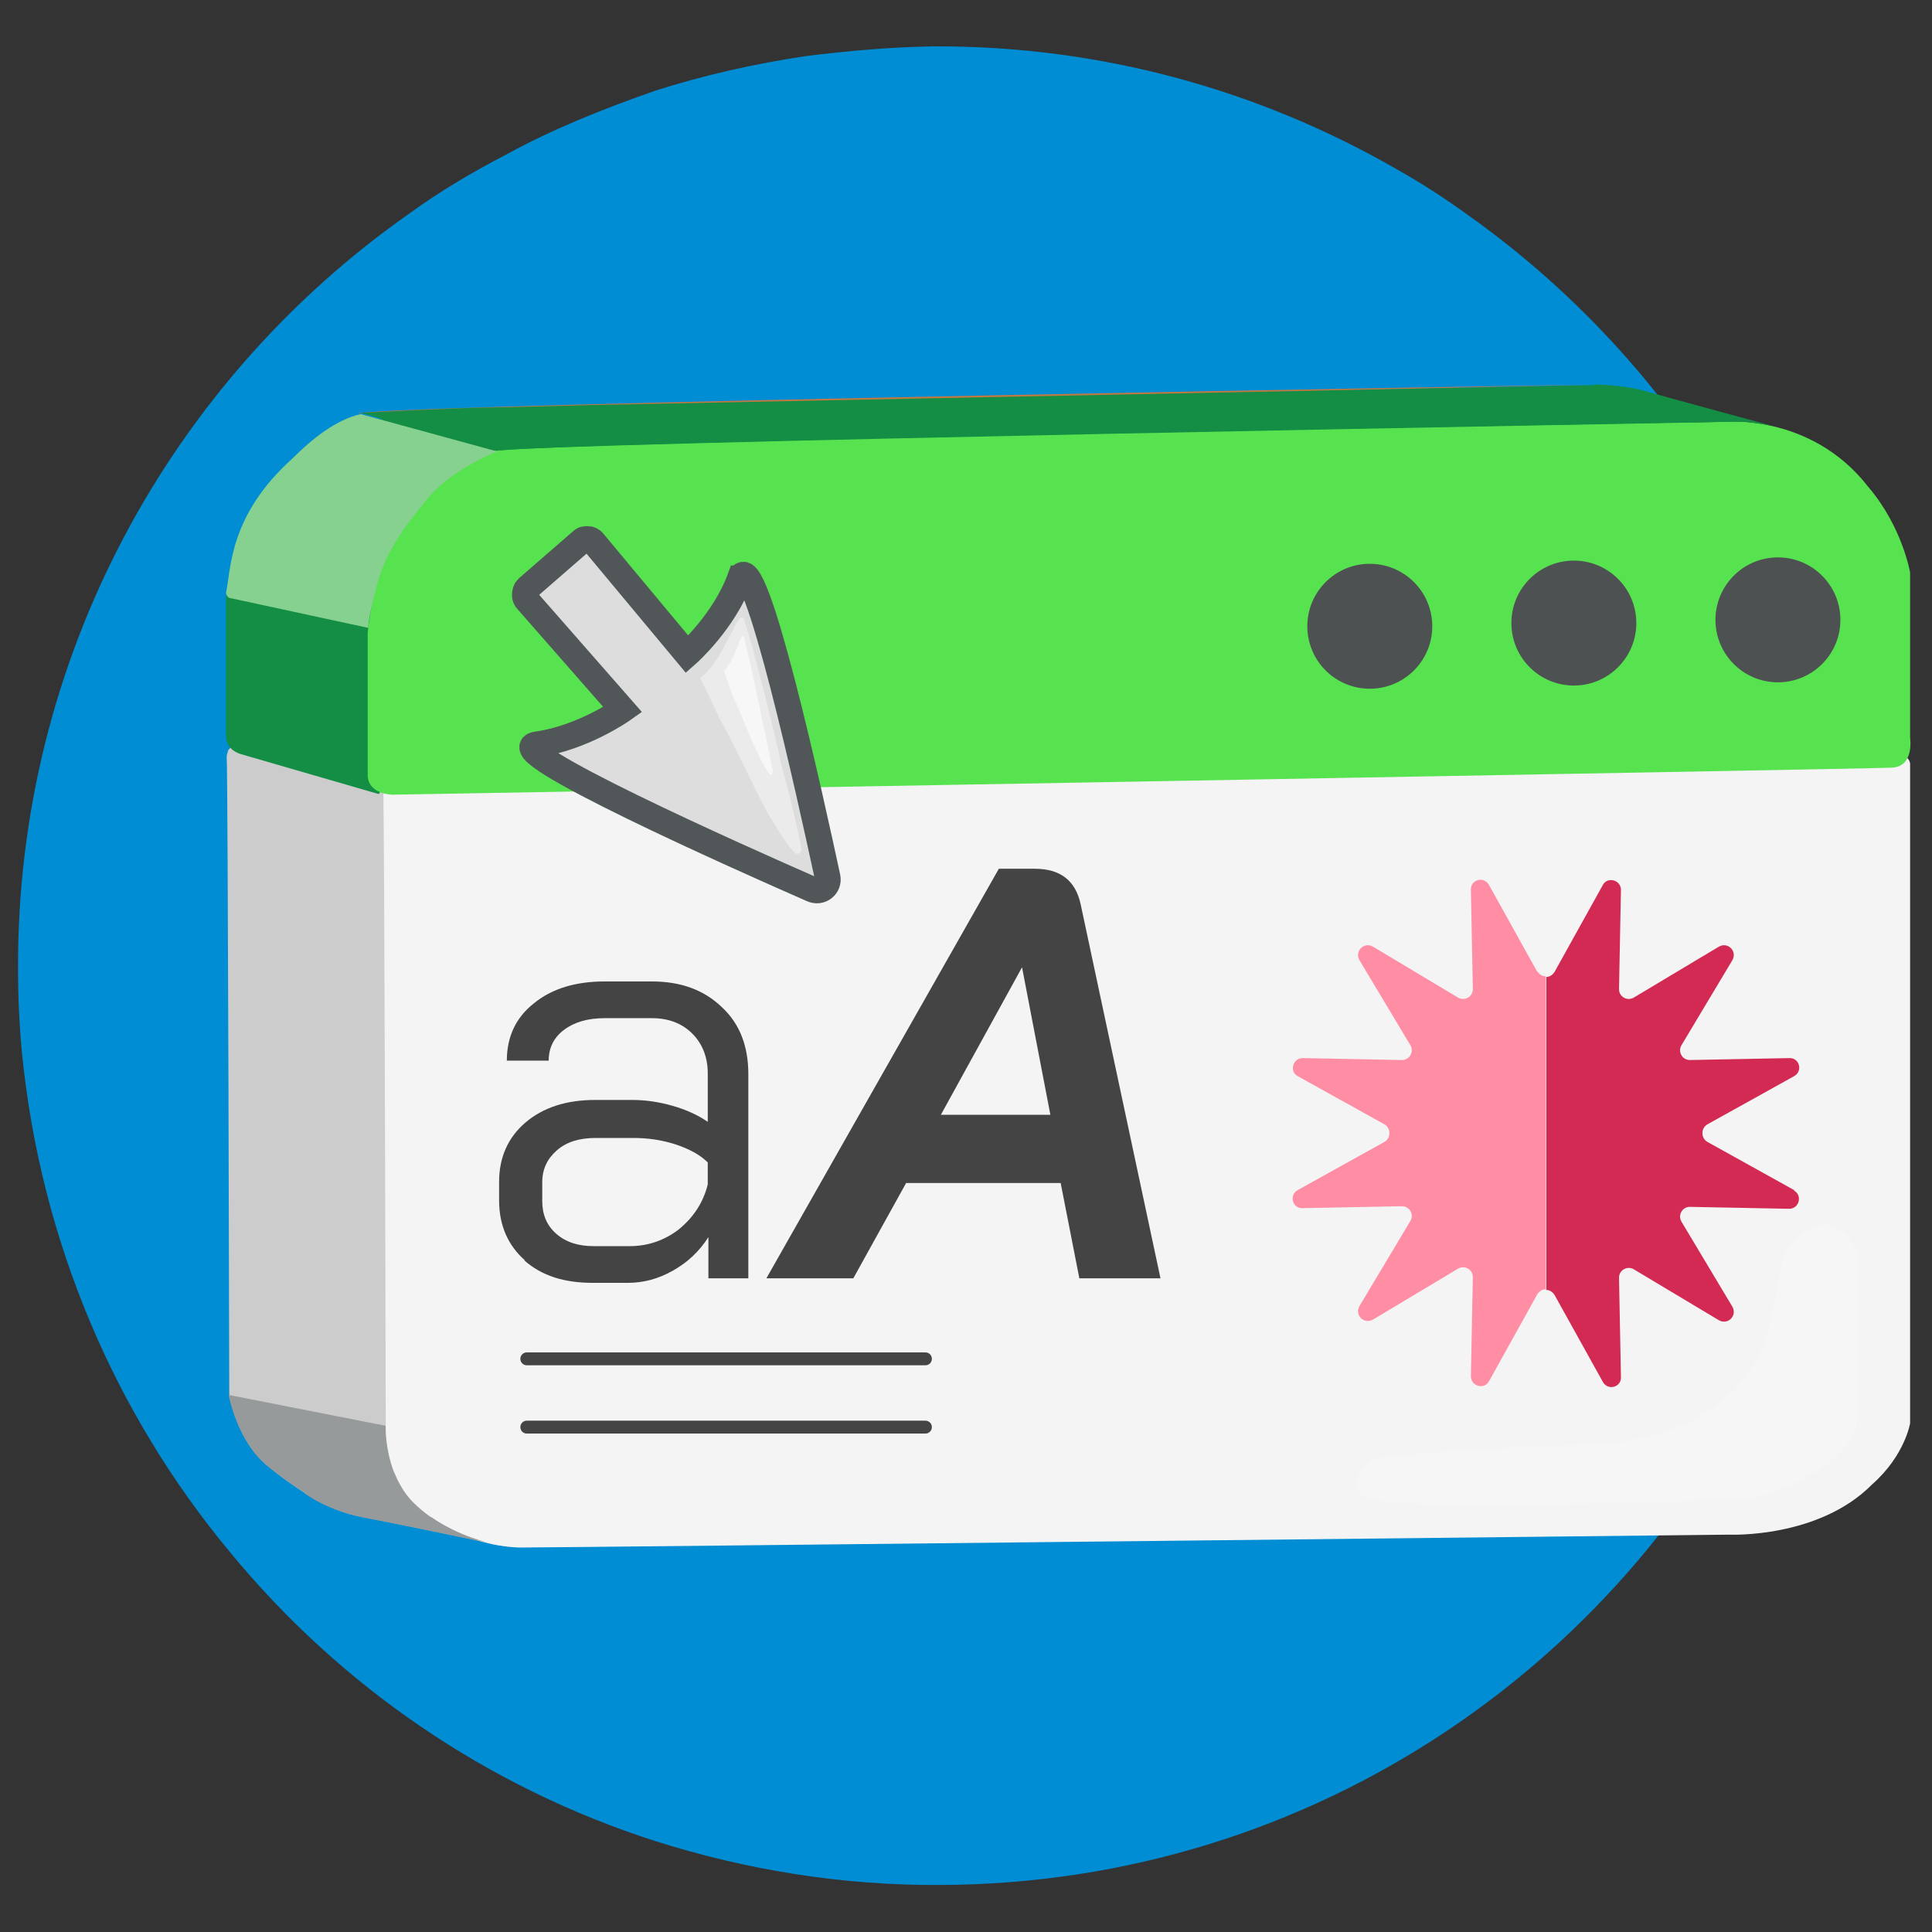 <?xml version="1.0" encoding="UTF-8"?>
<svg xmlns="http://www.w3.org/2000/svg" version="1.1" viewBox="0 0 300 300">
  <rect x="0" y="0" width="300" height="300" fill="#333333" stroke="none"/>
  <defs>
    <style>
      .cls-1 {
        opacity: .6;
      }

      .cls-1, .cls-2, .cls-3 {
        fill: #fff;
        isolation: isolate;
      }

      .cls-4 {
        fill: #ff8da4;
      }

      .cls-5 {
        fill: #d32a53;
      }

      .cls-6 {
        fill: #c4cbcc;
      }

      .cls-2 {
        opacity: .2;
      }

      .cls-7 {
        fill: #ddd;
        stroke: #515759;
        stroke-miterlimit: 10;
        stroke-width: 4px;
      }

      .cls-8 {
        fill: #9ea8a9;
      }

      .cls-9 {
        fill: #ef3030;
      }

      .cls-10 {
        fill: #c17842;
      }

      .cls-11 {
        fill: #008dd3;
      }

      .cls-12 {
        fill: #444;
      }

      .cls-13 {
        fill: #86d18f;
      }

      .cls-14 {
        fill: #708080;
      }

      .cls-15 {
        fill: #aeb9ba;
      }

      .cls-16 {
        stroke: #4d5152;
      }

      .cls-16, .cls-17 {
        fill: none;
        stroke-linecap: round;
        stroke-linejoin: round;
        stroke-width: 2px;
      }

      .cls-18 {
        fill: #ccc;
      }

      .cls-19 {
        fill: #f4f4f4;
      }

      .cls-20 {
        fill: #4d5152;
      }

      .cls-17 {
        stroke: #444;
      }

      .cls-21 {
        fill: #138e44;
      }

      .cls-3 {
        opacity: .4;
      }

      .cls-22 {
        fill: #979a9b;
      }

      .cls-23 {
        fill: #57e250;
      }
    </style>
  </defs>
  <!-- Generator: Adobe Illustrator 28.6.0, SVG Export Plug-In . SVG Version: 1.2.0 Build 709)  -->
  <g>
    <g id="Camada_1">
      <g>
        <g>
          <g id="Camada_10">
            <path class="cls-11" d="M288.2,149.4c.1,20.8-4.3,40.5-12.2,58.4-22.1,49.9-71.9,84.7-130,84.9-15.4.1-30.3-2.4-44.2-6.8-26.2-8.4-49-24.1-66.1-44.9-17.8-21.4-29.4-48.2-32.3-77.6-.4-4.2-.6-8.6-.6-12.9-.2-48.4,23.8-91.4,60.7-117.3,4.8-3.5,9.9-6.5,15.1-9.2,7.3-4,15.1-7.1,23.1-9.9,7.5-2.4,15.4-4.2,23.5-5.4,6.5-.8,13.1-1.4,19.8-1.5,26.2-.1,50.8,6.9,72.1,19.2,3.9,2.2,7.4,4.5,11,7.1,17,12.1,31.2,27.8,41.6,46,1.2,2.1,2.3,4.1,3.4,6.3.8,1.9,1.8,3.7,2.6,5.6,2.7,6.1,5,12.3,6.9,18.7,2.1,7.1,3.7,14.6,4.5,22h0c.7,5.7,1.2,11.4,1.2,17.3Z"/>
          </g>
          <path class="cls-16" d="M78.7,109"/>
        </g>
        <g>
          <g id="Camada_2">
            <g>
              <polygon class="cls-14" points="59.6 123.2 35.1 116.4 265.2 112 267.2 112.3 291.3 119 59.6 123.2"/>
              <g>
                <g>
                  <g>
                    <polygon class="cls-8" points="56.1 235.5 77.4 239.9 83.3 231.8 59.6 227.5 56.1 235.5"/>
                    <path class="cls-18" d="M38.9,115.1s-2.8.1-3.5,1.5c0,.2-.2.5-.2.9.2,2.9.4,99,.4,99,0,0,1.3,7.5,6.2,11.3,0,0,8,6.9,14.4,7.7,6.4.8,188.1-2,188.1-2,0,0,13.8.6,22.1-7.8,5.1-4.5,5.9-9.5,5.9-9.5v-102.4s.2-1.8-3.4-1.8c-3.9.1-230,3.1-230,3.1Z"/>
                  </g>
                  <path class="cls-15" d="M278.4,113.8l-8.3-1.6-3.5,2.3,3.5.2v3.5s24.3.7,24.3.5c0-.3.3-1.6.3-1.6l-16.3-3.3Z"/>
                </g>
                <path class="cls-22" d="M77.2,239.9h0c1,.2,2.1.3,3.2.3l-3.8-.7-15.4-10.8c-1.5-3.9-1.3-7.3-1.3-7.3l-24.4-4.8s1.3,7.3,6.1,11.1c0,0,2,1.7,4.8,3.5,2.8,1.8,6.4,3.8,9.6,4.2l20,4.2c.3.1.6.2.9.2h.3Z"/>
                <path class="cls-19" d="M63.3,119.8s-3.9.1-3.8,2.4c.2,2.9.4,99,.4,99,0,0-.3,6.9,3.8,11.6,0,0,6,7,16.8,7.5,7.2,0,188.1-2,188.1-2,0,0,13.8.6,22.1-7.8,5.1-4.5,5.9-9.5,5.9-9.5v-102.3s.2-1.8-3.4-1.8c-3.8-.1-229.9,2.9-229.9,2.9Z"/>
                <path class="cls-22" d="M67,235.6l-19.8-3.8s3.4,2.8,10,4c6.6,1.2,18.9,3.8,18.9,3.8,0,0-4.6-.9-9.1-4Z"/>
                <path class="cls-2" d="M288.6,194.9s-4.2-10.6-11.7,0c0,0-2.1,12.2-3,13.9-.9,1.8-5.3,15-28.3,15.6-23,.6-32.6,2.2-32.6,2.2,0,0-5.4,4.4,0,6.2s58.8,0,58.8,0c0,0,16.7-4.1,16.7-13.4s.1-24.5.1-24.5Z"/>
              </g>
              <g>
                <path class="cls-6" d="M86.2,102.6l8.2-4.1c0-.1-.5,9.9-8.2,4.1Z"/>
                <g>
                  <path class="cls-21" d="M274.7,111v-27.3s-1-6.9-6.4-13c-9-11.3-22.7-9.8-22.7-9.8,0,0-184.9,3.1-191.3,4.5-6.4,1.4-13.9,11.5-13.9,11.5-4.4,5.5-5.3,16-5.3,16v21.3c0,1.8,1.3,2.6,2.3,2.9h0c0,0,21.4,6.2,21.4,6.2l3.3-4.2,3.1-2.4c53-.9,203.5-3.1,206.5-3.5,3.8,0,3-2.2,3-2.2Z"/>
                  <path class="cls-9" d="M250.7,60.9"/>
                </g>
                <path class="cls-10" d="M55.5,64.2c6.4-1.5,191.9-4.5,191.9-4.5"/>
                <path class="cls-23" d="M61,123.4s-4,0-3.9-3.2c0-4.1,0-21.9,0-21.9,0,0,.9-10.8,5.3-16.5,0,0,7.4-10.3,13.8-11.7,6.4-1.5,191.2-4.6,191.2-4.6,0,0,13.7-1.5,22.7,10.1,5.3,6.2,6.5,13.3,6.5,13.3v25.7s.7,4.5-2.9,4.6c-3.6.2-232.8,4.2-232.8,4.2Z"/>
                <g>
                  <path class="cls-21" d="M247.5,59.7s3.9,0,7.5.9c3.5,1,20.1,5.5,20.1,5.5l-3.8-.6c-.2,0-2.9,0-3.1,0-9.2.2-184.8,3.3-191.1,4.5l-21.1-5.9s16-.8,18.7-.8c2.7,0,16.8-.4,16.8-.4l156-3.1Z"/>
                  <path class="cls-13" d="M57.2,97.5l-21.3-4.6c-.4,0-.8-.4-.8-.9.8-3.6.4-11.9,10.3-20.8,3-3,6.7-6,10.6-6.9l21.2,5.8s-7,2.7-10.8,7.3c-3.8,4.6-6.9,8.8-8.1,14.4-1.2,4.5-1.1,5.7-1.1,5.7Z"/>
                </g>
              </g>
            </g>
          </g>
          <g>
            <path class="cls-12" d="M81.5,195.7c-2.6-2.3-4-5.4-4-9.3v-2.9c0-3.8,1.4-6.9,4.1-9.2,2.7-2.3,6.3-3.5,10.8-3.5h5.8c2,0,4.1.3,6.2.9,2.1.6,3.9,1.4,5.5,2.5v-7.5c0-2.5-.8-4.6-2.4-6.2-1.6-1.6-3.7-2.4-6.3-2.4h-7.3c-2.6,0-4.7.6-6.3,1.8-1.6,1.2-2.4,2.8-2.4,4.8h-6.5c0-3.7,1.4-6.7,4.2-8.9,2.8-2.3,6.5-3.4,11-3.4h7.3c4.5,0,8.1,1.3,10.9,4,2.8,2.6,4.1,6.1,4.1,10.4v31.7h-6.2v-6.4c-1.4,2.2-3.2,3.9-5.5,5.2-2.3,1.3-4.6,1.9-7,1.9h-5.5c-4.4,0-7.9-1.1-10.6-3.5ZM97.8,193.5c2.8,0,5.4-.9,7.6-2.6,2.2-1.8,3.8-4.1,4.5-7v-3.4c-1.2-1.2-2.9-2.1-5-2.8-2.2-.7-4.3-1-6.6-1h-5.8c-2.5,0-4.5.6-6,1.9-1.5,1.3-2.3,2.9-2.3,5v2.9c0,2.1.7,3.8,2.2,5.1,1.5,1.3,3.4,1.9,5.8,1.9h5.6Z"/>
            <path class="cls-12" d="M164.6,183.7h-23.9l-8.2,14.8h-13.5l36.1-63.6h5.6c3.9,0,6.3,1.8,7.1,5.5l12.4,58.1h-12.6l-2.9-14.8ZM146,173.1h17.1l-4.4-22.9h0l-12.6,22.9Z"/>
          </g>
          <g>
            <path class="cls-4" d="M238.7,150.9l-7.5-13.5c-.8-1.4-2.9-.8-2.8.8l.3,15.4c0,1.2-1.3,1.9-2.3,1.3l-13.2-7.9c-1.4-.8-2.9.7-2.1,2.1l7.9,13.2c.6,1-.1,2.3-1.3,2.3l-15.4-.3c-1.6,0-2.1,2.1-.8,2.8l13.5,7.5c1,.6,1,2.1,0,2.7l-13.5,7.5c-1.4.8-.8,2.9.8,2.8l15.4-.3c1.2,0,1.9,1.3,1.3,2.3l-7.9,13.2c-.8,1.4.7,2.9,2.1,2.1l13.2-7.9c1-.6,2.3.1,2.3,1.3l-.3,15.4c0,1.6,2.1,2.1,2.8.8l7.5-13.5c.3-.5.8-.8,1.3-.8v-48.6c-.5,0-1-.3-1.3-.8Z"/>
            <path class="cls-5" d="M278.6,184.8l-13.5-7.5c-1-.6-1-2.1,0-2.7l13.5-7.5c1.4-.8.8-2.9-.8-2.8l-15.4.3c-1.2,0-1.9-1.3-1.3-2.3l7.9-13.2c.8-1.4-.7-2.9-2.1-2.1l-13.2,7.9c-1,.6-2.3-.1-2.3-1.3l.3-15.4c0-1.6-2.1-2.1-2.8-.8l-7.5,13.5c-.3.5-.8.8-1.3.8v48.6c.5,0,1,.3,1.3.8l7.5,13.5c.8,1.4,2.9.8,2.8-.8l-.3-15.4c0-1.2,1.3-1.9,2.3-1.3l13.2,7.9c1.4.8,2.9-.7,2.1-2.1l-7.9-13.2c-.6-1,.1-2.3,1.3-2.3l15.4.3c1.6,0,2.1-2.1.8-2.8Z"/>
          </g>
          <g>
            <line class="cls-17" x1="81.8" y1="211" x2="143.7" y2="211"/>
            <line class="cls-17" x1="81.8" y1="221.6" x2="143.7" y2="221.6"/>
          </g>
          <g>
            <path class="cls-7" d="M114.9,89.8c-2.5,6.8-8.2,11.8-8.2,11.8l-14.5-17.4c-.2-.3-.6-.5-.9-.5h0c-.4,0-.7,0-1,.3l-8.4,7.3c-.3.3-.4.6-.4,1.1h0c0,.3.1.6.3.8l14.9,17s-6.2,4.4-13.4,5.4c-6.1.8,31.6,17.6,42.8,22.5,1.3.6,2.7-.5,2.4-1.9-2.6-12.1-11.4-52.2-13.6-46.4Z"/>
            <path class="cls-3" d="M111.9,111.9c2.2,3.8,5.2,10.5,6.8,13.4,2,3.6,3.6,6,4.7,7.1.5.5,1.2,0,1-.8-.3-1.8-1.1-5.5-3.1-13h0c-.6-3.2-4.9-20.4-5.6-21.8-.7-3.9-3,5.6-6.9,8.4h-.1"/>
            <path class="cls-1" d="M113.8,108.1c1.1,2.2,2.5,6.1,3.4,7.9,1,2.1,1.7,3.5,2.3,4.2.3.3.5,0,.5-.5-.2-1-.6-3.2-1.6-7.6h0c-.3-1.9-2.5-11.9-2.8-12.8-.4-2.3-1.3,3.2-3.2,4.9h0"/>
          </g>
          <g>
            <circle class="cls-20" cx="276.1" cy="96.1" r="9.7" transform="translate(-1.5 4.5) rotate(-.9)"/>
            <circle class="cls-20" cx="244.4" cy="96.6" r="9.7" transform="translate(-1.5 4) rotate(-.9)"/>
            <circle class="cls-20" cx="212.7" cy="97.2" r="9.7" transform="translate(-1.5 3.4) rotate(-.9)"/>
          </g>
        </g>
      </g>
    </g>
  </g>
</svg>